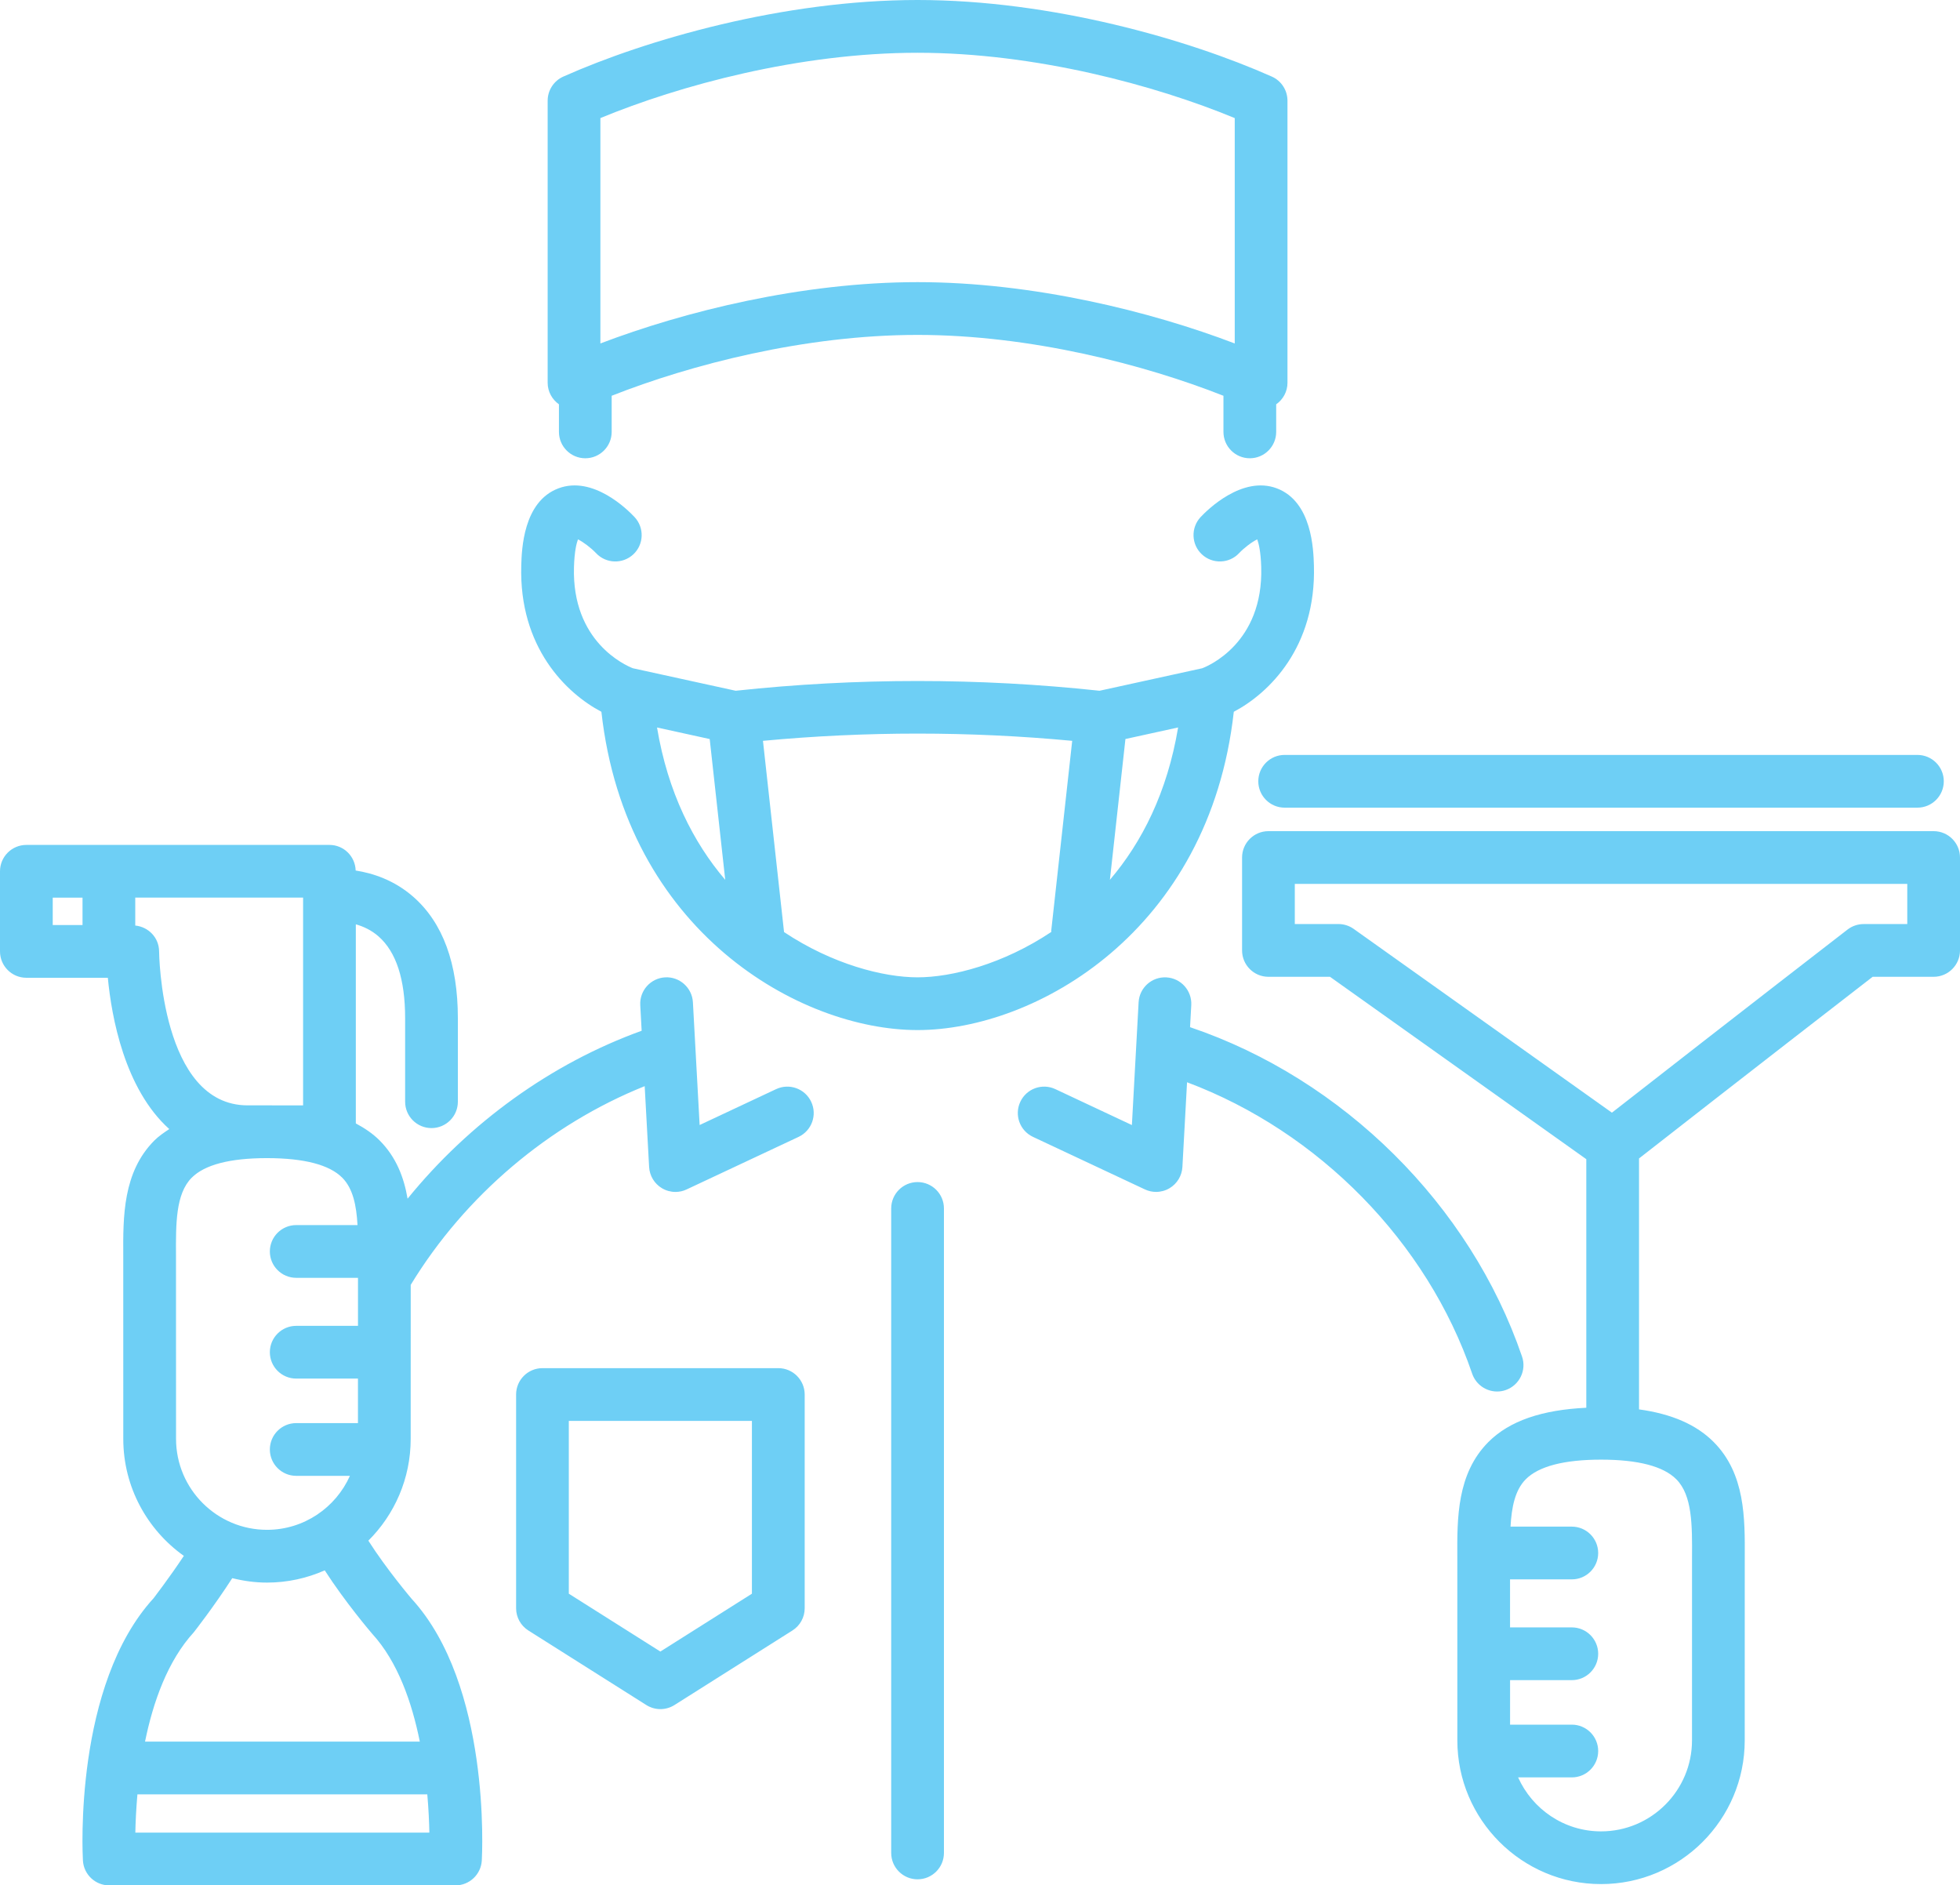 <svg width="602" height="579" viewBox="0 0 602 579" version="1.1" xmlns="http://www.w3.org/2000/svg" xmlns:xlink="http://www.w3.org/1999/xlink">
<title>contract-cleaning</title>
<desc>Created using Figma</desc>
<g id="Canvas" transform="translate(-3824 -3236)">
<g id="contract-cleaning">
<g id="Vector">
<use xlink:href="#path0_fill" transform="translate(3824 3236)" fill="#6ECFF5"/>
</g>
</g>
</g>
<defs>
<path id="path0_fill" d="M 239.051 420.157L 166.615 420.157C 162.145 420.157 158.517 423.785 158.517 428.255L 158.517 493.885C 158.517 496.663 159.942 499.246 162.291 500.728L 198.513 523.615C 199.833 524.449 201.339 524.87 202.837 524.87C 204.335 524.87 205.841 524.449 207.161 523.615L 243.383 500.728C 245.732 499.246 247.157 496.663 247.157 493.885L 247.157 428.255C 247.149 423.785 243.521 420.157 239.051 420.157ZM 230.953 489.423L 202.829 507.191L 174.705 489.423L 174.705 436.354L 230.945 436.354L 230.945 489.423L 230.953 489.423ZM 184.714 218.586C 192.204 285.965 245.562 316.334 281.832 316.334C 318.103 316.334 371.452 285.965 378.951 218.586C 389.745 212.901 404.297 198.769 403.56 173.655C 403.415 168.804 402.985 154.065 392.175 149.976C 381.542 145.951 370.812 156.608 368.763 158.787C 365.711 162.058 365.881 167.185 369.144 170.238C 372.408 173.291 377.542 173.129 380.595 169.857C 382.012 168.343 384.498 166.424 386.15 165.638C 386.603 166.861 387.235 169.379 387.373 174.141C 388.061 197.554 370.95 204.583 369.249 205.223L 337.716 212.131C 300.619 208.139 263.045 208.139 225.957 212.131L 194.366 205.215C 191.978 204.276 175.62 197.003 176.292 174.149C 176.43 169.388 177.061 166.869 177.515 165.646C 179.07 166.391 181.45 168.165 183.07 169.865C 186.123 173.129 191.249 173.291 194.52 170.246C 197.784 167.193 197.954 162.067 194.901 158.795C 192.86 156.616 182.171 145.926 171.49 149.984C 160.679 154.065 160.242 168.813 160.104 173.664C 159.359 198.777 173.919 212.909 184.714 218.586ZM 201.8 223.412L 217.98 226.96L 222.75 270.197C 212.935 258.689 205.129 243.343 201.8 223.412ZM 340.899 270.189L 345.668 226.951L 361.848 223.404C 358.52 243.343 350.713 258.689 340.899 270.189ZM 329.318 227.51L 322.881 285.803C 322.864 285.941 322.921 286.062 322.913 286.192C 308.053 296.112 292.335 300.137 281.824 300.137C 271.329 300.137 255.652 296.12 240.816 286.24L 234.338 227.51C 265.879 224.546 297.761 224.546 329.318 227.51ZM 238.387 334.467L 214.887 345.497L 212.822 307.79C 212.579 303.32 208.7 299.886 204.295 300.145C 199.833 300.388 196.407 304.211 196.65 308.673L 197.079 316.545C 169.32 326.571 144.143 344.768 125.186 368.116C 124.076 361.613 121.72 355.385 116.618 350.251C 114.553 348.169 112.043 346.477 109.29 345.003L 109.29 283.859C 111.549 284.499 114.035 285.609 116.262 287.568C 121.688 292.322 124.433 300.769 124.433 312.682L 124.433 338.338C 124.433 342.808 128.061 346.436 132.531 346.436C 137.001 346.436 140.629 342.808 140.629 338.338L 140.629 312.69C 140.629 295.91 136.021 283.365 126.935 275.405C 121.04 270.238 114.432 268.14 109.241 267.339C 109.111 262.982 105.581 259.475 101.192 259.475L 8.098 259.475C 3.628 259.475 0 263.103 0 267.573L 0 292.177C 0 296.647 3.628 300.275 8.098 300.275L 33.12 300.275C 34.254 312.228 38.238 334.386 51.989 346.736C 50.361 347.829 48.733 348.914 47.389 350.267C 37.72 359.993 37.793 373.639 37.858 385.673L 37.866 441.877C 37.866 456.697 45.227 469.8 56.467 477.81C 51.786 484.855 47.17 490.791 47.195 490.791C 22.707 517.533 25.346 569.177 25.468 571.363C 25.711 575.647 29.258 579 33.558 579L 139.892 579C 144.184 579 147.731 575.647 147.982 571.363C 148.103 569.177 150.743 517.524 126.425 490.986C 126.336 490.881 118.772 481.98 113.136 473.137C 121.169 465.144 126.141 454.081 126.141 441.877L 126.15 394.582C 142.864 367.128 168.72 345.319 198.011 333.56L 199.371 358.381C 199.517 361.07 200.991 363.508 203.299 364.893C 204.578 365.654 206.011 366.043 207.453 366.043C 208.627 366.043 209.801 365.792 210.894 365.273L 245.27 349.141C 249.319 347.238 251.06 342.419 249.157 338.37C 247.254 334.305 242.428 332.58 238.387 334.467ZM 16.196 275.664L 25.346 275.664L 25.346 284.078L 16.196 284.078L 16.196 275.664ZM 76.048 339.455C 49.406 339.455 48.863 292.614 48.863 292.144C 48.831 287.965 45.616 284.645 41.542 284.232L 41.542 275.656L 93.094 275.656L 93.094 339.463L 82.073 339.455C 82.048 339.455 82.024 339.455 82 339.455C 81.975 339.455 81.959 339.455 81.935 339.455L 76.048 339.455ZM 54.054 385.584C 54.005 375.842 53.948 366.634 58.872 361.686C 62.84 357.693 70.598 355.669 81.91 355.66L 82.105 355.66C 93.418 355.677 101.176 357.693 105.135 361.686C 108.423 364.998 109.476 370.221 109.808 376.222L 90.98 376.222C 86.51 376.222 82.882 379.851 82.882 384.321C 82.882 388.791 86.51 392.419 90.98 392.419L 109.954 392.419L 109.954 407.167L 90.98 407.167C 86.51 407.167 82.882 410.795 82.882 415.265C 82.882 419.735 86.51 423.364 90.98 423.364L 109.946 423.364L 109.946 437.034L 90.98 437.034C 86.51 437.034 82.882 440.662 82.882 445.132C 82.882 449.603 86.51 453.231 90.98 453.231L 107.476 453.231C 103.111 462.981 93.361 469.808 82.008 469.808C 66.606 469.808 54.07 457.272 54.07 441.869L 54.054 385.584ZM 41.567 562.803C 41.623 559.62 41.818 555.539 42.206 551.052L 131.243 551.052C 131.632 555.531 131.818 559.62 131.875 562.803L 41.567 562.803ZM 114.302 501.716C 122.19 510.325 126.522 522.837 128.943 534.847L 44.547 534.847C 47.017 522.748 51.454 510.09 59.544 501.247C 59.844 500.866 65.755 493.302 71.335 484.653C 74.76 485.503 78.315 486.013 82 486.013C 88.316 486.013 94.308 484.661 99.742 482.256C 105.994 491.966 113.752 501.085 114.302 501.716ZM 171.676 124.166L 171.676 132.637C 171.676 137.107 175.304 140.735 179.774 140.735C 184.244 140.735 187.872 137.107 187.872 132.637L 187.872 121.542C 212.125 111.969 247.238 102.851 281.824 102.851C 316.41 102.851 351.523 111.969 375.776 121.542L 375.776 132.637C 375.776 137.107 379.404 140.735 383.874 140.735C 388.344 140.735 391.972 137.107 391.972 132.637L 391.972 124.166C 394.126 122.659 395.438 120.206 395.438 117.565L 395.438 30.92C 395.438 27.721 393.559 24.822 390.628 23.518C 365.071 12.148 323.067 4.09335e-07 281.824 4.09335e-07C 240.573 4.09335e-07 198.569 12.148 173.02 23.518C 170.097 24.822 168.21 27.721 168.21 30.92L 168.21 117.557C 168.21 120.197 169.53 122.651 171.676 124.166ZM 184.406 36.265C 208.692 26.215 245.594 16.205 281.824 16.205C 318.054 16.205 354.948 26.215 379.242 36.265L 379.242 105.474C 353.58 95.692 317.415 86.645 281.824 86.645C 246.226 86.645 210.076 95.692 184.406 105.474L 184.406 36.265ZM 593.902 255.247L 389.591 255.247C 385.121 255.247 381.493 258.876 381.493 263.346L 381.493 291.877C 381.493 296.347 385.121 299.975 389.591 299.975L 408.5 299.975L 487.22 355.984L 487.22 432.321C 473.648 432.968 463.631 436.321 457.136 442.857C 447.467 452.583 447.54 466.229 447.605 478.263L 447.613 534.467C 447.613 558.802 467.412 578.603 491.747 578.603C 516.081 578.603 535.88 558.802 535.88 534.467L 535.889 478.263C 535.953 466.229 536.026 452.583 526.357 442.857C 521.029 437.495 513.441 434.207 503.416 432.823L 503.416 355.758C 537.702 328.968 567.114 306.211 575.172 299.975L 593.902 299.975C 598.372 299.975 602 296.347 602 291.877L 602 263.346C 602 258.868 598.372 255.247 593.902 255.247ZM 519.693 478.182L 519.685 534.475C 519.685 549.878 507.149 562.414 491.747 562.414C 480.393 562.414 470.644 555.579 466.279 545.837L 482.774 545.837C 487.244 545.837 490.872 542.209 490.872 537.738C 490.872 533.268 487.244 529.64 482.774 529.64L 463.809 529.64L 463.809 515.97L 482.774 515.97C 487.244 515.97 490.872 512.341 490.872 507.871C 490.872 503.401 487.244 499.773 482.774 499.773L 463.801 499.773L 463.801 485.025L 482.774 485.025C 487.244 485.025 490.872 481.397 490.872 476.927C 490.872 472.457 487.244 468.828 482.774 468.828L 463.947 468.828C 464.279 462.827 465.331 457.604 468.619 454.292C 472.595 450.291 480.385 448.258 491.747 448.258C 503.108 448.258 510.898 450.283 514.874 454.292C 519.798 459.232 519.749 468.432 519.693 478.182ZM 585.804 283.778L 572.41 283.778C 570.621 283.778 568.879 284.37 567.462 285.463C 567.462 285.463 534.755 310.722 495.091 341.699L 415.78 285.269C 414.412 284.297 412.768 283.77 411.083 283.77L 397.689 283.77L 397.689 271.444L 585.804 271.444L 585.804 283.778L 585.804 283.778ZM 364.593 332.361L 363.168 358.373C 363.022 361.062 361.548 363.5 359.24 364.885C 357.961 365.646 356.528 366.035 355.086 366.035C 353.912 366.035 352.738 365.784 351.644 365.265L 317.269 349.133C 313.22 347.23 311.479 342.411 313.382 338.362C 315.277 334.305 320.111 332.572 324.152 334.475L 347.652 345.505L 349.717 307.798C 349.96 303.328 353.782 299.911 358.244 300.154C 362.706 300.396 366.132 304.219 365.889 308.681L 365.516 315.443C 412.533 331.341 451.589 370.068 467.485 416.609C 468.935 420.837 466.667 425.445 462.44 426.895C 461.574 427.194 460.691 427.332 459.825 427.332C 456.456 427.332 453.314 425.21 452.164 421.849C 438.333 381.381 405.018 347.521 364.593 332.361ZM 289.922 371.112L 289.922 569.039C 289.922 573.509 286.294 577.137 281.824 577.137C 277.354 577.137 273.726 573.509 273.726 569.039L 273.726 371.112C 273.726 366.642 277.354 363.014 281.824 363.014C 286.294 363.014 289.922 366.642 289.922 371.112ZM 394.572 231.835L 588.922 231.835C 593.392 231.835 597.02 235.463 597.02 239.933C 597.02 244.404 593.392 248.032 588.922 248.032L 394.572 248.032C 390.102 248.032 386.474 244.404 386.474 239.933C 386.474 235.463 390.093 231.835 394.572 231.835Z"/>
</defs>
</svg>
